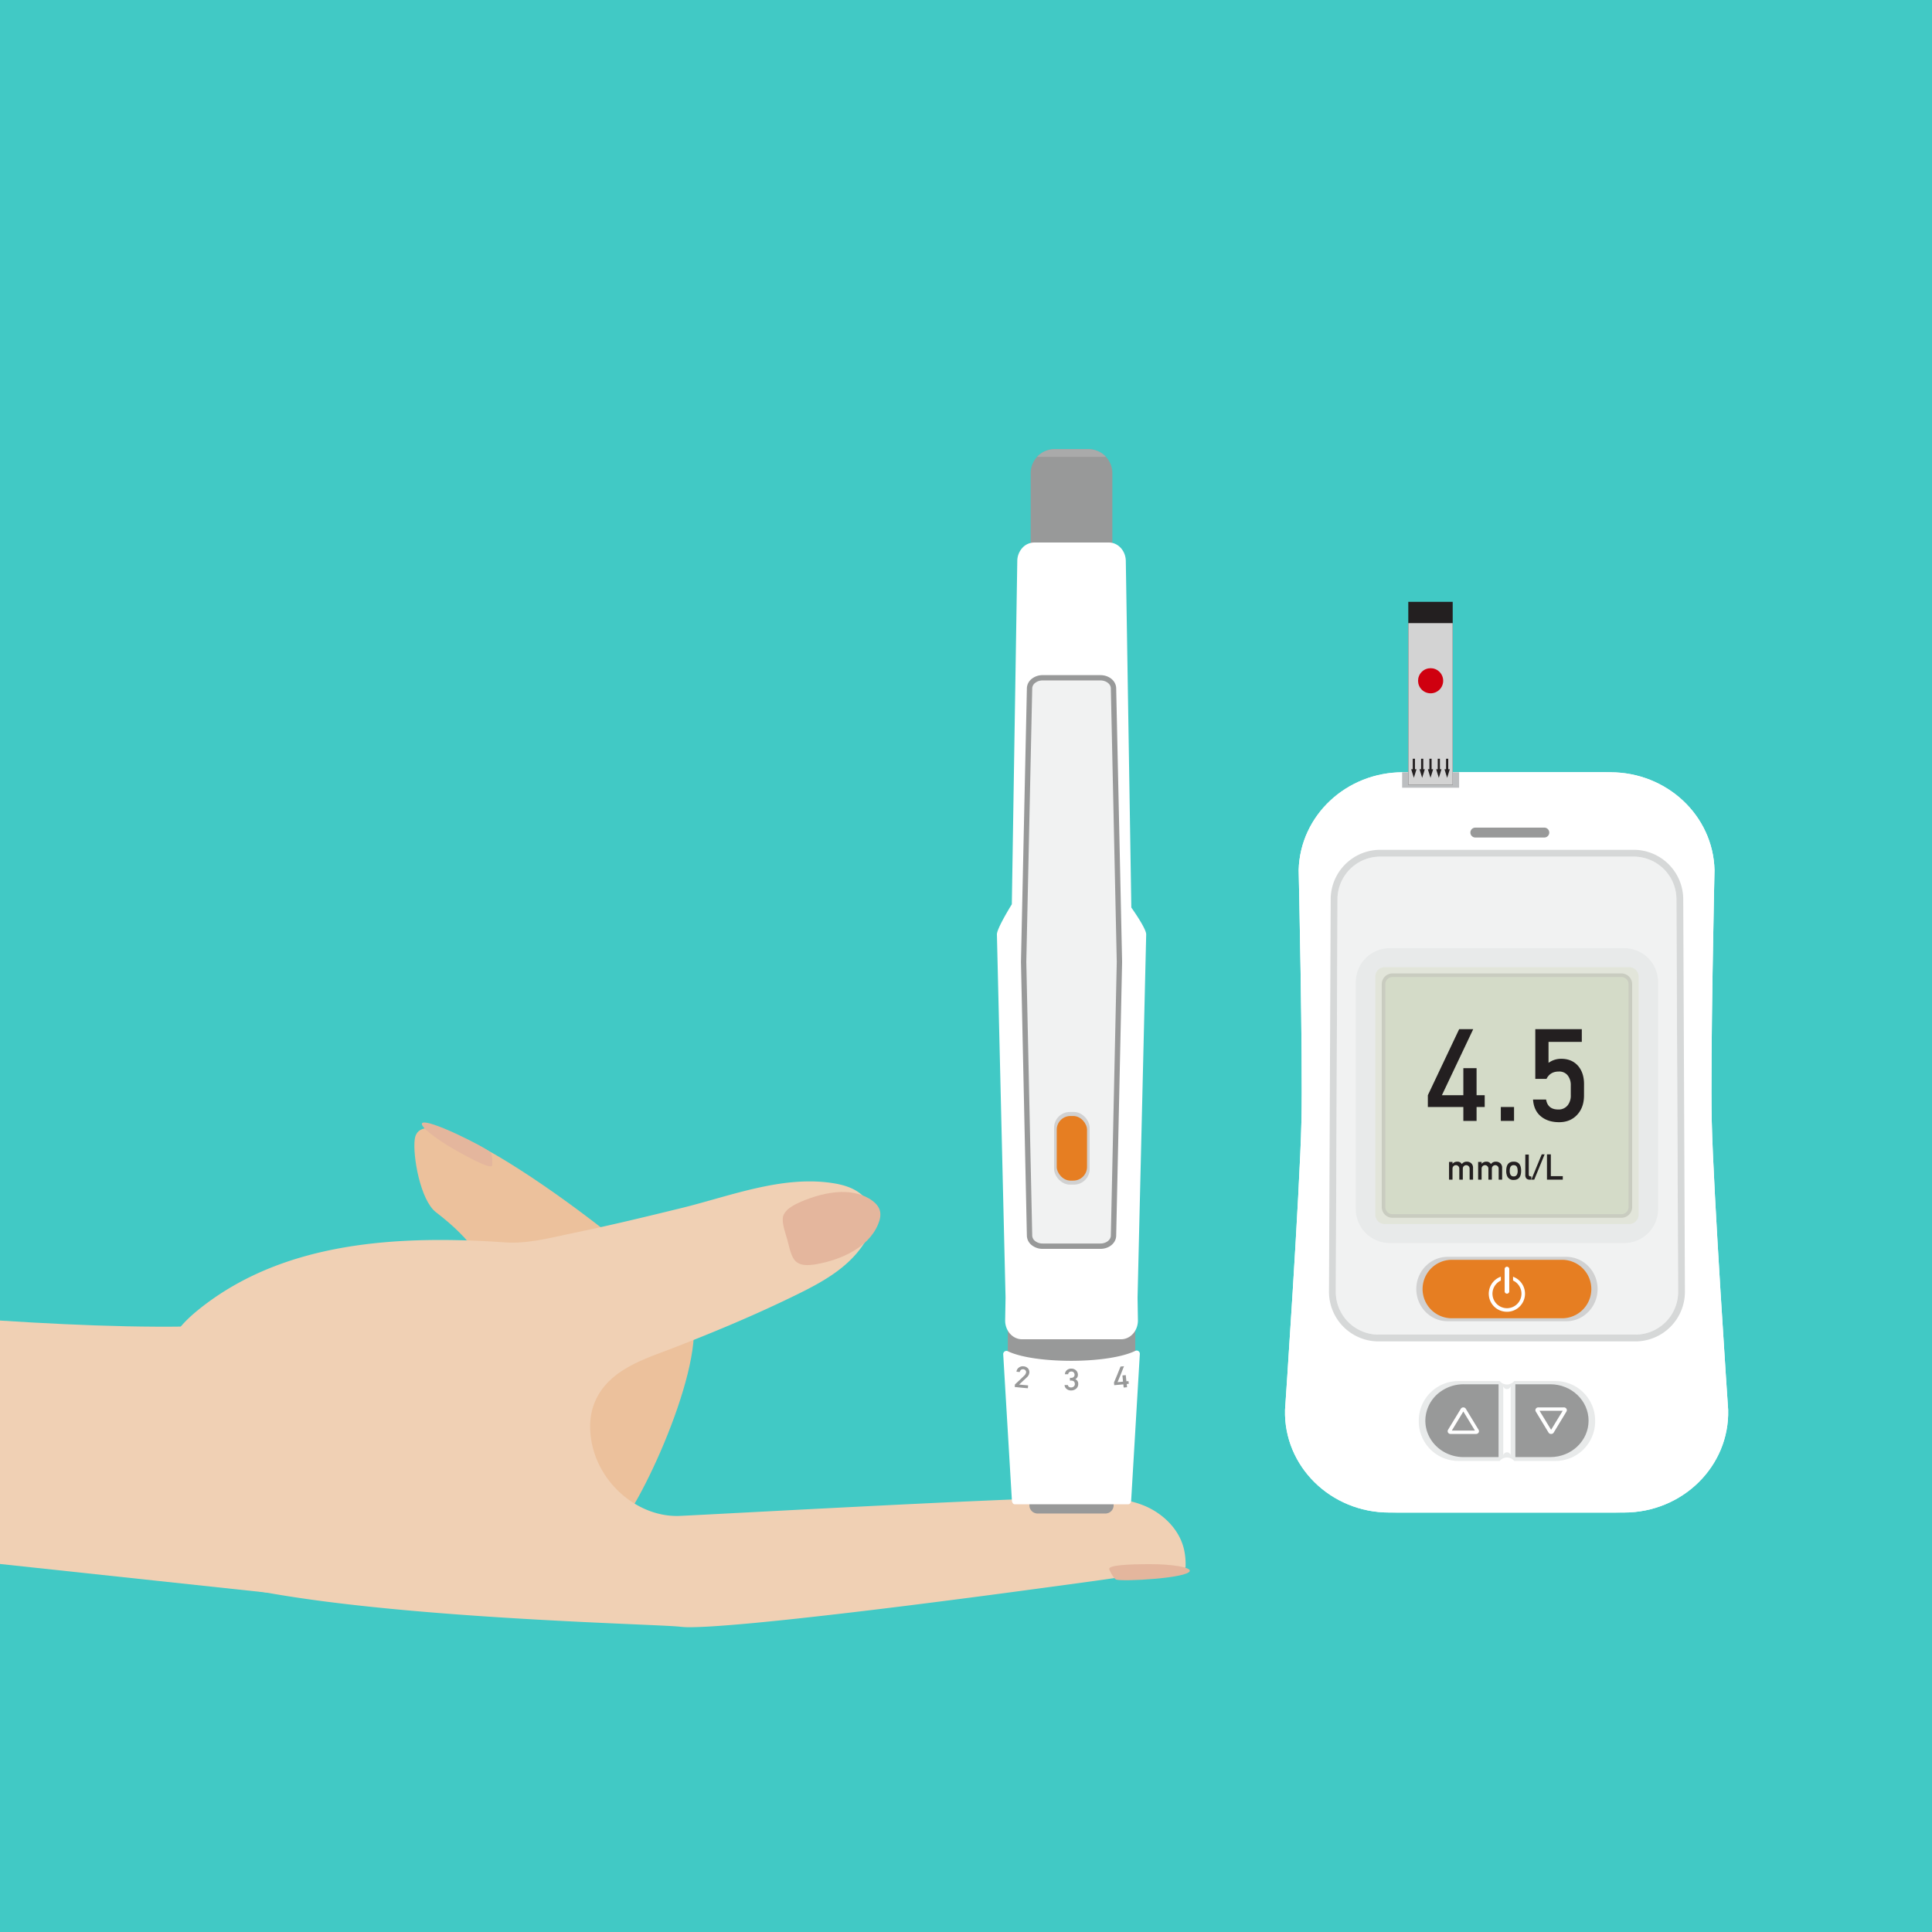 <svg id="Ñëîé_1" data-name="Ñëîé 1" xmlns="http://www.w3.org/2000/svg" viewBox="0 0 1500 1500"><defs><style>.cls-1{fill:#41c9c5;}.cls-2{fill:#ecc19c;}.cls-3{fill:#f0d0b4;}.cls-4{fill:#e4b69d;}.cls-5{fill:#989999;}.cls-6{fill:#fff;}.cls-7{fill:#f1f2f2;}.cls-8{fill:#d1d1d1;}.cls-9{fill:#d1d3d4;}.cls-10{fill:#aaa;}.cls-11{fill:#e67e22;}.cls-12{fill:#d6d8d8;}.cls-13{fill:#e8eaea;}.cls-14{fill:#bcbec0;}.cls-15{fill:#231f20;}.cls-16{fill:#d3d3d3;}.cls-17{fill:#e2e5da;}.cls-18{fill:#d4dbc8;}.cls-19{fill:#c9ccc0;}.cls-20{fill:#cf000f;}</style></defs><title>Image 25.A [Converted]</title><g id="_Group_" data-name="&lt;Group&gt;"><rect id="_Rectangle_" data-name="&lt;Rectangle&gt;" class="cls-1" width="1500" height="1500"/><path id="_Path_" data-name="&lt;Path&gt;" class="cls-2" d="M479.68,1186.92c24-28.47,75-145.44,54.26-173.79C510.68,981.32,328.07,839.56,322,884.49c-1.7,12.7,4.3,47.34,16.47,56.67,57.56,44.15,37.24,68.19,42.49,94.44,8.81,44-18.66,82.48,15.21,122.15C419.42,1184.94,448.17,1186.53,479.68,1186.92Z" transform="translate(0 0)"/><path id="_Path_2" data-name="&lt;Path&gt;" class="cls-3" d="M920.21,1217.05c-1.11,1.35-3.78,1-5.29,1.23l-7.27,1q-7.26,1-14.52,2-14.52,2-29,4.1c-18.87,2.73-37.76,5.24-56.65,7.79q-26.49,3.59-53,7.06-24.74,3.22-49.47,6.32-22.56,2.82-45.13,5.48-20,2.35-40,4.53-17,1.85-34,3.47c-9.09.85-18.19,1.64-27.29,2.28-6.58.46-13.16.86-19.75,1a72,72,0,0,1-10.69-.31c-22.19-2.88-401.06-9.29-408.46-63.73-.36-2.63-1.24-5.11-1.2-7.76q.89-57.4,6.08-114.6c1.06-11.62,2.32-23.51,7.24-33.95,5.22-11.09,14.16-19.68,23.51-27.11,66-52.48,154.9-56.93,237.16-51.25,17.7,1.22,36.57-4,53.79-7.53,27.53-5.69,54.89-12.32,82.22-19,38.18-9.32,79.3-25.89,118.95-19.35,6.7,1.11,13.42,3,19.09,6.92s10.21,10.18,11,17.33c1,8.85-3.53,18.17-8.42,25-12.54,17.55-31.79,28-50.61,37.22-32,15.71-64.79,29.38-97.91,42.18-22.65,8.59-50.54,17.41-59.82,43.94-3.22,9.41-3.2,19.84-1.19,29.62,6.71,32.53,37.28,57.51,68.59,56,32.33-1.5,243.19-13.27,302.79-14.12,19.06-.28,38.68-1.19,56.54,5.84,14.6,5.75,28.36,18.26,31.9,34.91a53.58,53.58,0,0,1,1.08,12.89A1,1,0,0,1,920.21,1217.05Z" transform="translate(0 0)"/><path id="_Path_3" data-name="&lt;Path&gt;" class="cls-4" d="M861.16,1218.08c0-2.9,14.9-3.68,31.87-3.68s31.17,2.38,30.71,5.24c-.91,5.66-52.2,8.49-57.16,6.73C864.64,1225.69,861.16,1218.89,861.16,1218.08Z" transform="translate(0 0)"/><path id="_Path_4" data-name="&lt;Path&gt;" class="cls-4" d="M382.08,905c-1.29,2.55-14.77-4.25-29.71-12.79S326,874.38,327.66,872.09c3.32-4.53,49.75,18.79,53.34,22.83C382.4,896.5,382.44,904.24,382.08,905Z" transform="translate(0 0)"/><path id="_Path_5" data-name="&lt;Path&gt;" class="cls-4" d="M607.71,946.44c-.11,5.12,2.24,11.42,3.58,16.19,1.29,4.58,2.32,10.71,4.91,14.71,3.88,6,11.51,5.22,17.6,4.17,17.75-3.06,40-12.12,47.89-30.8,3.26-7.7,2.37-13.38-4.23-18.36-7-5.27-16.17-7.13-24.6-6.89-10.21.29-21.06,3.3-30.49,7.36-5.15,2.22-14.51,6.4-14.66,13.62C607.67,948.09,607.89,937.85,607.71,946.44Z" transform="translate(0 0)"/><g id="_Group_2" data-name="&lt;Group&gt;"><path id="_Rectangle_2" data-name="&lt;Rectangle&gt;" class="cls-5" d="M799.23,1157.68h65.38a0,0,0,0,1,0,0v11.06a6.35,6.35,0,0,1-6.35,6.35H805.58a6.35,6.35,0,0,1-6.35-6.35v-11.06A0,0,0,0,1,799.23,1157.68Z"/><g id="_Group_3" data-name="&lt;Group&gt;"><path id="_Path_6" data-name="&lt;Path&gt;" class="cls-5" d="M845,464.42H818.85a18.63,18.63,0,0,1-18.63-18.63v-78.4a18.62,18.62,0,0,1,18.63-18.63H845a18.63,18.63,0,0,1,18.63,18.63v78.4A18.63,18.63,0,0,1,845,464.42Z" transform="translate(0 0)"/></g><g id="_Group_4" data-name="&lt;Group&gt;"><rect id="_Rectangle_3" data-name="&lt;Rectangle&gt;" class="cls-5" x="782.44" y="988.69" width="98.99" height="109.39"/></g><g id="_Group_5" data-name="&lt;Group&gt;"><path id="_Path_7" data-name="&lt;Path&gt;" class="cls-6" d="M889.9,725.52c.1-4-8.31-16.33-11.54-20.92l-4.29-269.09c-.12-7.94-6-14.3-13.12-14.3h-58a12.47,12.47,0,0,0-9.2,4.17,15.35,15.35,0,0,0-3.93,10.13l-4.24,266.56c-3.2,5.22-11.68,19.45-11.58,23.45l6.71,281.9L780.4,1025c-.13,8.13,5.78,14.81,13.12,14.81h76.83c7.34,0,13.25-6.68,13.12-14.81l-.28-17.56Z" transform="translate(0 0)"/></g><g id="_Group_6" data-name="&lt;Group&gt;"><path id="_Path_8" data-name="&lt;Path&gt;" class="cls-7" d="M864.53,534.36c-.1-4.52-4.62-8.15-10.15-8.15H809.49a11.37,11.37,0,0,0-7.11,2.38,7.66,7.66,0,0,0-3,5.77l-4.59,212.51,4.59,212.52a7.66,7.66,0,0,0,3,5.77,11.37,11.37,0,0,0,7.11,2.38h44.89c5.53,0,10-3.63,10.15-8.15l4.59-212.52Z" transform="translate(0 0)"/><path id="_Compound_Path_" data-name="&lt;Compound Path&gt;" class="cls-5" d="M854.38,969.61H809.49a13.46,13.46,0,0,1-8.41-2.83,9.66,9.66,0,0,1-3.81-7.35l-4.6-212.56v0l4.6-212.51a9.66,9.66,0,0,1,3.81-7.35,13.4,13.4,0,0,1,8.41-2.83h44.89c6.73,0,12.1,4.47,12.22,10.18l4.6,212.55v0l-4.6,212.51C866.48,965.14,861.11,969.61,854.38,969.61ZM796.82,746.87l4.6,212.47a5.54,5.54,0,0,0,2.26,4.2,9.25,9.25,0,0,0,5.81,1.92h44.89c4.38,0,8-2.74,8.07-6.12l4.6-212.47-4.6-212.46c-.07-3.38-3.69-6.12-8.07-6.12H809.49a9.25,9.25,0,0,0-5.81,1.92,5.54,5.54,0,0,0-2.26,4.2Z" transform="translate(0 0)"/></g><g id="_Group_7" data-name="&lt;Group&gt;"><rect id="_Rectangle_4" data-name="&lt;Rectangle&gt;" class="cls-8" x="818.39" y="863.33" width="27.64" height="56.41" rx="12.23" ry="12.23"/></g><g id="_Group_8" data-name="&lt;Group&gt;"><path id="_Path_9" data-name="&lt;Path&gt;" class="cls-9" d="M831.93,1056.5Z" transform="translate(0 0)"/></g><g id="_Group_9" data-name="&lt;Group&gt;"><path id="_Path_10" data-name="&lt;Path&gt;" class="cls-6" d="M878.23,1165s5.46-92.09,6.74-113.91a2.48,2.48,0,0,0-3.64-2.24c-10.41,5.08-29.9,7.65-49.4,7.7h0c-19.5,0-39-2.43-49.42-7.44a2.49,2.49,0,0,0-3.62,2.26c1.28,21.72,6.75,113.63,6.75,113.63.1,1.64,1,2.9,2.08,2.9h88.43C877.23,1167.85,878.13,1166.59,878.23,1165Z" transform="translate(0 0)"/></g><g id="_Group_10" data-name="&lt;Group&gt;"><path id="_Path_11" data-name="&lt;Path&gt;" class="cls-10" d="M805.67,354.22l-.48.5h53.49a18.61,18.61,0,0,0-13.66-6H818.85A18.54,18.54,0,0,0,805.67,354.22Z" transform="translate(0 0)"/></g><g id="_Group_11" data-name="&lt;Group&gt;"><g id="_Group_12" data-name="&lt;Group&gt;"><g id="_Group_13" data-name="&lt;Group&gt;"><path id="_Compound_Path_2" data-name="&lt;Compound Path&gt;" class="cls-5" d="M799.17,1065.89a5.92,5.92,0,0,1-2.1,3.64c-2.3,2.19-3.47,3.28-5.83,5.44,2.78.28,4.17.41,7,.65-.08.89-.12,1.33-.19,2.22-4.1-.34-6.15-.54-10.25-1l.23-2c2.79-2.58,4.16-3.88,6.87-6.5a5.07,5.07,0,0,0,1.75-2.73,2.27,2.27,0,0,0-.5-1.72,2.64,2.64,0,0,0-3.49-.3,2.86,2.86,0,0,0-.93,1.67l-2.54-.27a4.58,4.58,0,0,1,2.09-3.39,5,5,0,0,1,3.37-.79,5.15,5.15,0,0,1,3.49,1.61A4.5,4.5,0,0,1,799.17,1065.89Z" transform="translate(0 0)"/></g><g id="_Group_14" data-name="&lt;Group&gt;"><path id="_Compound_Path_3" data-name="&lt;Compound Path&gt;" class="cls-5" d="M837.13,1074.44a4.6,4.6,0,0,1-2.13,4.11,6,6,0,0,1-3.45,1,5.28,5.28,0,0,1-3.45-1.18,4.29,4.29,0,0,1-1.58-3l2.6,0a1.82,1.82,0,0,0,.78,1.34,2.69,2.69,0,0,0,1.64.51,3.11,3.11,0,0,0,2.12-.74,2.36,2.36,0,0,0,.84-1.89c0-1.81-1-2.71-2.92-2.71h-.9c0-.85,0-1.27,0-2.12h1.12a2.54,2.54,0,0,0,1.78-.68,2.18,2.18,0,0,0,.72-1.64,2.71,2.71,0,0,0-.62-1.8,2.27,2.27,0,0,0-1.8-.8,2.68,2.68,0,0,0-1.76.57,2.25,2.25,0,0,0-.79,1.54l-2.55,0a4.42,4.42,0,0,1,1.5-3.14,5,5,0,0,1,3.44-1.22,5.26,5.26,0,0,1,3.67,1.34,4.57,4.57,0,0,1,1.49,3.43,3.55,3.55,0,0,1-2,3.38v.07A3.71,3.71,0,0,1,837.13,1074.44Z" transform="translate(0 0)"/></g><g id="_Group_15" data-name="&lt;Group&gt;"><path id="_Compound_Path_4" data-name="&lt;Compound Path&gt;" class="cls-5" d="M876.41,1074.37l-1.61.17c.1,1,.15,1.49.26,2.48l-2.65.27-.25-2.47c-2.83.28-4.24.41-7.08.64l-.17-2.11c2.1-4.93,3.11-7.4,5.06-12.35l2.7-.27c-1.91,5-2.91,7.44-5,12.38,1.7-.15,2.55-.23,4.25-.4-.19-1.93-.29-2.89-.48-4.82l2.59-.26c.21,1.92.31,2.88.51,4.81l1.61-.17C876.27,1073.11,876.32,1073.53,876.41,1074.37Z" transform="translate(0 0)"/></g></g></g><g id="_Group_16" data-name="&lt;Group&gt;"><rect id="_Rectangle_5" data-name="&lt;Rectangle&gt;" class="cls-11" x="820.45" y="866.46" width="23.52" height="50.16" rx="10.64" ry="10.64"/></g></g><path id="_Path_12" data-name="&lt;Path&gt;" class="cls-3" d="M183.41,1028.33c-49.18,3.5-116.88,1.25-183.41-3.06v189l208.15,22.32S223.6,1025.47,183.41,1028.33Z" transform="translate(0 0)"/><g id="_Group_17" data-name="&lt;Group&gt;"><g id="_Group_18" data-name="&lt;Group&gt;"><g id="_Group_19" data-name="&lt;Group&gt;"><path id="_Path_13" data-name="&lt;Path&gt;" class="cls-6" d="M1341.74,1094.66S1330.28,926.48,1329,870.32c-1.12-48.7,2.14-194.84,2.14-194.84-1.06-42.21-36.94-75.89-80.83-75.89H1089.13c-43.9,0-79.77,33.68-80.84,75.89,0,0,3.26,146.14,2.15,194.84-1.29,56.16-12.74,224.34-12.74,224.34-1.11,43.68,35.4,79.66,80.83,79.66H1260.9C1306.33,1174.32,1342.84,1138.34,1341.74,1094.66Z" transform="translate(0 0)"/><path id="_Path_14" data-name="&lt;Path&gt;" class="cls-6" d="M1341.74,1094.66S1330.28,926.48,1329,870.32c-1.12-48.7,2.14-194.84,2.14-194.84-1.06-42.21-36.94-75.89-80.83-75.89H1089.13c-43.9,0-79.77,33.68-80.84,75.89,0,0,3.26,146.14,2.15,194.84-1.29,56.16-12.74,224.34-12.74,224.34-1.11,43.68,35.4,79.66,80.83,79.66H1260.9C1306.33,1174.32,1342.84,1138.34,1341.74,1094.66Z" transform="translate(0 0)"/><path id="_Path_15" data-name="&lt;Path&gt;" class="cls-6" d="M1329,1094.66s-10.64-168.18-11.84-224.34c-1-48.7,2-194.84,2-194.84-.45-19.1-4.2-37.16-15.58-50.44-13.77-16.07-37.18-25.45-59.51-25.45H1094.85c-22.32,0-45.74,9.38-59.51,25.45-11.38,13.28-15.13,31.34-15.58,50.44,0,0,3,146.14,2,194.84-1.19,56.16-11.84,224.34-11.84,224.34-1,43.68,32.89,79.66,75.09,79.66h168.93C1296.14,1174.32,1330.05,1138.34,1329,1094.66Z" transform="translate(0 0)"/><g id="_Group_20" data-name="&lt;Group&gt;"><g id="_Group_21" data-name="&lt;Group&gt;"><path id="_Path_16" data-name="&lt;Path&gt;" class="cls-7" d="M1301.58,698.27l1.33,304.72a33.24,33.24,0,0,1-33.2,33.2H1070.29a33.24,33.24,0,0,1-33.2-33.18l1.33-304.74a33.22,33.22,0,0,1,33.18-33.2h196.79A33.22,33.22,0,0,1,1301.58,698.27Z" transform="translate(0 0)"/></g><g id="_Group_22" data-name="&lt;Group&gt;"><path id="_Compound_Path_5" data-name="&lt;Compound Path&gt;" class="cls-12" d="M1306.86,698.27l1.31,304.71a38.51,38.51,0,0,1-38.46,38.48H1070.29a38.52,38.52,0,0,1-38.47-38.47l1.32-304.74a38.5,38.5,0,0,1,38.46-38.46h196.79A38.51,38.51,0,0,1,1306.86,698.27ZM1302.91,1003l-1.33-304.72a33.22,33.22,0,0,0-33.19-33.2H1071.6a33.22,33.22,0,0,0-33.18,33.2L1037.09,1003a33.24,33.24,0,0,0,33.2,33.18h199.42A33.24,33.24,0,0,0,1302.91,1003Z" transform="translate(0 0)"/></g><g id="_Group_23" data-name="&lt;Group&gt;"><g id="_Group_24" data-name="&lt;Group&gt;"><path id="_Path_17" data-name="&lt;Path&gt;" class="cls-13" d="M1238.46,1103a30.75,30.75,0,0,0-30.75-30.75h-32.1a7.23,7.23,0,0,1-11.22,0h-32.11a30.75,30.75,0,0,0-30.75,30.75h0c0,.09,0,.17,0,.26s0,.17,0,.26h0a30.75,30.75,0,0,0,30.75,30.75h32.11a7.23,7.23,0,0,1,11.22,0h32.1a30.75,30.75,0,0,0,30.75-30.75h0V1103Z" transform="translate(0 0)"/></g><g id="_Group_25" data-name="&lt;Group&gt;"><path id="_Path_18" data-name="&lt;Path&gt;" class="cls-6" d="M1172.88,1076.17a2.94,2.94,0,0,1-5.75,0h0v53.67h0a2.95,2.95,0,0,1,5.75,0h0v-53.67Z" transform="translate(0 0)"/></g></g><g id="_Group_26" data-name="&lt;Group&gt;"><g id="_Group_27" data-name="&lt;Group&gt;"><path id="_Path_19" data-name="&lt;Path&gt;" class="cls-8" d="M1216,1025.82h-92c-13.46,0-24.38-11.2-24.38-25h0a25.23,25.23,0,0,1,8.63-19.1A23.94,23.94,0,0,1,1124,975.8h92c13.47,0,24.38,11.19,24.38,25h0C1240.36,1014.62,1229.45,1025.82,1216,1025.82Z" transform="translate(0 0)"/></g><g id="_Group_28" data-name="&lt;Group&gt;"><path id="_Path_20" data-name="&lt;Path&gt;" class="cls-11" d="M1212.81,1023.5h-85.62a22.69,22.69,0,0,1-22.7-22.69h0a22.7,22.7,0,0,1,22.7-22.7h85.62a22.69,22.69,0,0,1,22.69,22.7h0A22.69,22.69,0,0,1,1212.81,1023.5Z" transform="translate(0 0)"/></g><g id="_Group_29" data-name="&lt;Group&gt;"><g id="_Group_30" data-name="&lt;Group&gt;"><path id="_Path_21" data-name="&lt;Path&gt;" class="cls-6" d="M1170,1004.39h0a1.77,1.77,0,0,1-1.78-1.78V985.27a1.78,1.78,0,0,1,1.78-1.79h0a1.79,1.79,0,0,1,1.78,1.79v17.34A1.78,1.78,0,0,1,1170,1004.39Z" transform="translate(0 0)"/></g><path id="_Path_22" data-name="&lt;Path&gt;" class="cls-6" d="M1175.12,991.36l-.39-.15v3l.16.08a11.25,11.25,0,0,1-4.25,21.37,11.27,11.27,0,0,1-11.9-11.25,11.32,11.32,0,0,1,6.36-10.12l.16-.08v-3l-.38.15a14,14,0,0,0,3.51,27,15,15,0,0,0,1.63.09,13.83,13.83,0,0,0,9.31-3.57,14,14,0,0,0-4.21-23.48Z" transform="translate(0 0)"/></g></g><g id="_Group_31" data-name="&lt;Group&gt;"><rect id="_Rectangle_6" data-name="&lt;Rectangle&gt;" class="cls-14" x="1088.61" y="599.59" width="44.24" height="12"/></g><g id="_Group_32" data-name="&lt;Group&gt;"><g id="_Group_33" data-name="&lt;Group&gt;"><g id="_Group_34" data-name="&lt;Group&gt;"><rect id="_Rectangle_7" data-name="&lt;Rectangle&gt;" class="cls-15" x="1093.4" y="467.26" width="34.47" height="142.05"/></g><g id="_Group_35" data-name="&lt;Group&gt;"><rect id="_Rectangle_8" data-name="&lt;Rectangle&gt;" class="cls-16" x="1093.4" y="483.8" width="34.47" height="125.52"/></g></g><g id="_Group_36" data-name="&lt;Group&gt;"><g id="_Group_37" data-name="&lt;Group&gt;"><polygon id="_Path_23" data-name="&lt;Path&gt;" class="cls-15" points="1096.86 597.24 1095.65 597.24 1097.71 603.89 1099.77 597.24 1098.57 597.24 1098.57 589.07 1096.87 589.07 1096.86 597.24"/></g><g id="_Group_38" data-name="&lt;Group&gt;"><g id="_Group_39" data-name="&lt;Group&gt;"><polygon id="_Path_24" data-name="&lt;Path&gt;" class="cls-15" points="1103.32 597.24 1102.12 597.24 1104.17 603.89 1106.23 597.24 1105.03 597.24 1105.03 589.07 1103.33 589.07 1103.32 597.24"/></g></g><g id="_Group_40" data-name="&lt;Group&gt;"><g id="_Group_41" data-name="&lt;Group&gt;"><polygon id="_Path_25" data-name="&lt;Path&gt;" class="cls-15" points="1109.79 597.24 1108.58 597.24 1110.64 603.89 1112.69 597.24 1111.49 597.24 1111.49 589.07 1109.79 589.07 1109.79 597.24"/></g></g><g id="_Group_42" data-name="&lt;Group&gt;"><g id="_Group_43" data-name="&lt;Group&gt;"><polygon id="_Path_26" data-name="&lt;Path&gt;" class="cls-15" points="1116.25 597.24 1115.04 597.24 1117.1 603.89 1119.16 597.24 1117.95 597.24 1117.95 589.07 1116.26 589.07 1116.25 597.24"/></g></g><g id="_Group_44" data-name="&lt;Group&gt;"><g id="_Group_45" data-name="&lt;Group&gt;"><polygon id="_Path_27" data-name="&lt;Path&gt;" class="cls-15" points="1122.71 597.24 1121.5 597.24 1123.56 603.89 1125.62 597.24 1124.41 597.24 1124.41 589.07 1122.72 589.07 1122.71 597.24"/></g></g></g></g><g id="_Group_46" data-name="&lt;Group&gt;"><g id="_Group_47" data-name="&lt;Group&gt;"><path id="_Path_28" data-name="&lt;Path&gt;" class="cls-13" d="M1261.07,965.08H1078.93a26.27,26.27,0,0,1-26.26-26.25V762.43a26.26,26.26,0,0,1,26.26-26.25h182.14a26.25,26.25,0,0,1,26.25,26.25v176.4A26.25,26.25,0,0,1,1261.07,965.08Z" transform="translate(0 0)"/></g><g id="_Group_48" data-name="&lt;Group&gt;"><path id="_Path_29" data-name="&lt;Path&gt;" class="cls-17" d="M1264.86,950.36H1075.13a7.36,7.36,0,0,1-6.2-3.4,7.28,7.28,0,0,1-1.16-4V758.26a7.36,7.36,0,0,1,7.36-7.36h189.73a7.37,7.37,0,0,1,7.37,7.36V943A7.37,7.37,0,0,1,1264.86,950.36Z" transform="translate(0 0)"/></g><g id="_Group_49" data-name="&lt;Group&gt;"><path id="_Path_30" data-name="&lt;Path&gt;" class="cls-18" d="M1258.9,944.09H1081.1a6.92,6.92,0,0,1-6.91-6.91V764.07a6.91,6.91,0,0,1,6.91-6.9h177.8a6.9,6.9,0,0,1,6.9,6.9V937.18A6.9,6.9,0,0,1,1258.9,944.09Z" transform="translate(0 0)"/><path id="_Compound_Path_6" data-name="&lt;Compound Path&gt;" class="cls-19" d="M1258.9,945.48H1081.1a8.29,8.29,0,0,1-8.3-8.3V764.07a8.31,8.31,0,0,1,8.3-8.3h177.8a8.32,8.32,0,0,1,8.3,8.3V937.18A8.31,8.31,0,0,1,1258.9,945.48ZM1081.1,758.57a5.51,5.51,0,0,0-5.51,5.5V937.18a5.51,5.51,0,0,0,5.51,5.51h177.8a5.51,5.51,0,0,0,5.5-5.51V764.07a5.51,5.51,0,0,0-5.5-5.5Z" transform="translate(0 0)"/></g><g id="_Group_50" data-name="&lt;Group&gt;"><g id="_Group_51" data-name="&lt;Group&gt;"><g id="_Group_52" data-name="&lt;Group&gt;"><path id="_Compound_Path_7" data-name="&lt;Compound Path&gt;" class="cls-15" d="M1152.72,859.47h-6.31v10.79h-10.27V859.47h-27.56v-9.15l24.3-51.26h10.92l-24.31,51.26h16.65v-21h10.27v21h6.31Z" transform="translate(0 0)"/></g><g id="_Group_53" data-name="&lt;Group&gt;"><path id="_Compound_Path_8" data-name="&lt;Compound Path&gt;" class="cls-15" d="M1175.5,870.26h-10.27V859.47h10.27Z" transform="translate(0 0)"/></g><g id="_Group_54" data-name="&lt;Group&gt;"><path id="_Compound_Path_9" data-name="&lt;Compound Path&gt;" class="cls-15" d="M1229.82,850.52q0,9.06-5.09,14.75-5.38,6-14.24,6-8.64,0-14.14-4.52t-6.1-13.07h10.14c.87,5.15,4,7.73,9.42,7.73a8.88,8.88,0,0,0,7.4-3.34,12.08,12.08,0,0,0,2.34-7.77v-7.68a12,12,0,0,0-2.39-7.68,8.3,8.3,0,0,0-6.94-3q-6.69,0-9.52,5.7H1192V799.06h36.11v9.86h-25.84V825.2a16.62,16.62,0,0,1,9.83-3.16q8.42,0,13.28,5.7,4.46,5.38,4.46,13.94Z" transform="translate(0 0)"/></g></g><g id="_Group_55" data-name="&lt;Group&gt;"><g id="_Group_56" data-name="&lt;Group&gt;"><path id="_Compound_Path_10" data-name="&lt;Compound Path&gt;" class="cls-15" d="M1143.69,915.89H1141v-8.61a2.64,2.64,0,1,0-5.28,0v8.61H1133v-8.61a2.65,2.65,0,0,0-2.64-2.65,2.66,2.66,0,0,0-2.64,2.65v8.61h-2.69V902.14h2.69v1.46a4.73,4.73,0,0,1,3.71-1.69,3.82,3.82,0,0,1,3.53,1.88,4.56,4.56,0,0,1,3.71-1.88,5.07,5.07,0,0,1,3.63,1.29,4.67,4.67,0,0,1,1.36,3.57Z" transform="translate(0 0)"/></g><g id="_Group_57" data-name="&lt;Group&gt;"><path id="_Compound_Path_11" data-name="&lt;Compound Path&gt;" class="cls-15" d="M1166.25,915.89h-2.69v-8.61a2.64,2.64,0,0,0-4.51-1.87,2.56,2.56,0,0,0-.77,1.87v8.61h-2.69v-8.61a2.64,2.64,0,1,0-5.28,0v8.61h-2.69V902.14h2.69v1.46a4.73,4.73,0,0,1,3.71-1.69,3.83,3.83,0,0,1,3.53,1.88,4.56,4.56,0,0,1,3.71-1.88,5.07,5.07,0,0,1,3.63,1.29,4.67,4.67,0,0,1,1.36,3.57Z" transform="translate(0 0)"/></g><g id="_Group_58" data-name="&lt;Group&gt;"><path id="_Compound_Path_12" data-name="&lt;Compound Path&gt;" class="cls-15" d="M1181,909q0,7.1-5.78,7.1a5.15,5.15,0,0,1-4.89-2.61,9.37,9.37,0,0,1-.89-4.49q0-7.1,5.78-7.1T1181,909Zm-2.7,0q0-4.38-3.08-4.38t-3.09,4.38q0,4.38,3.09,4.38T1178.34,909Z" transform="translate(0 0)"/></g><g id="_Group_59" data-name="&lt;Group&gt;"><path id="_Compound_Path_13" data-name="&lt;Compound Path&gt;" class="cls-15" d="M1188.92,915.89h-1a3.74,3.74,0,0,1-2.83-.9,4.14,4.14,0,0,1-.85-2.89V896.41h2.7v15.21a2.21,2.21,0,0,0,.32,1.35,1.57,1.57,0,0,0,1.25.39h.39Z" transform="translate(0 0)"/></g><g id="_Group_60" data-name="&lt;Group&gt;"><path id="_Compound_Path_14" data-name="&lt;Compound Path&gt;" class="cls-15" d="M1199.25,896.24l-8.08,19.65h-2.25l8.08-19.65Z" transform="translate(0 0)"/></g><g id="_Group_61" data-name="&lt;Group&gt;"><path id="_Compound_Path_15" data-name="&lt;Compound Path&gt;" class="cls-15" d="M1213.33,915.89h-12.26V896.24h3v16.92h9.29Z" transform="translate(0 0)"/></g></g></g></g><g id="_Group_62" data-name="&lt;Group&gt;"><path id="_Path_31" data-name="&lt;Path&gt;" class="cls-5" d="M1199,650.24h-53.56a3.84,3.84,0,0,1-3.84-3.84h0a3.84,3.84,0,0,1,3.84-3.84H1199a3.84,3.84,0,0,1,3.84,3.84h0A3.84,3.84,0,0,1,1199,650.24Z" transform="translate(0 0)"/></g></g></g><g id="_Group_63" data-name="&lt;Group&gt;"><g id="_Group_64" data-name="&lt;Group&gt;"><g id="_Group_65" data-name="&lt;Group&gt;"><path id="_Path_32" data-name="&lt;Path&gt;" class="cls-5" d="M1203.67,1074.74h-27.15v56.54h27.15c16.4,0,29.69-12.66,29.69-28.27h0C1233.36,1087.4,1220.07,1074.74,1203.67,1074.74Z" transform="translate(0 0)"/></g></g><g id="_Group_66" data-name="&lt;Group&gt;"><path id="_Path_33" data-name="&lt;Path&gt;" class="cls-5" d="M1163.48,1074.74h-27.15a30.55,30.55,0,0,0-17.95,5.75,27.8,27.8,0,0,0-11.74,22.52h0c0,15.61,13.29,28.27,29.69,28.27h27.15Z" transform="translate(0 0)"/></g><g id="_Group_67" data-name="&lt;Group&gt;"><g id="_Group_68" data-name="&lt;Group&gt;"><path id="_Compound_Path_16" data-name="&lt;Compound Path&gt;" class="cls-6" d="M1204.28,1113.32a2.3,2.3,0,0,1-2-1.07l-9.9-16.34a2.06,2.06,0,0,1,0-2.14,2.26,2.26,0,0,1,2-1.07h19.81a2.26,2.26,0,0,1,2,1.07,2.06,2.06,0,0,1,0,2.14h0l-9.91,16.34A2.27,2.27,0,0,1,1204.28,1113.32Zm-9-18,9,14.78,9-14.78Z" transform="translate(0 0)"/></g></g><g id="_Group_69" data-name="&lt;Group&gt;"><g id="_Group_70" data-name="&lt;Group&gt;"><path id="_Compound_Path_17" data-name="&lt;Compound Path&gt;" class="cls-6" d="M1146.07,1113.32h-19.81a2.28,2.28,0,0,1-2-1.07,2.08,2.08,0,0,1,0-2.15l9.91-16.33a2.3,2.3,0,0,1,3.89,0l9.91,16.33a2.08,2.08,0,0,1,0,2.15A2.28,2.28,0,0,1,1146.07,1113.32Zm-18.87-2.66h17.93l-9-14.78Z" transform="translate(0 0)"/></g></g></g></g><circle id="_Path_34" data-name="&lt;Path&gt;" class="cls-20" cx="1110.73" cy="528.54" r="9.75" transform="translate(-48.41 940.21) rotate(-45)"/></g></g></svg>